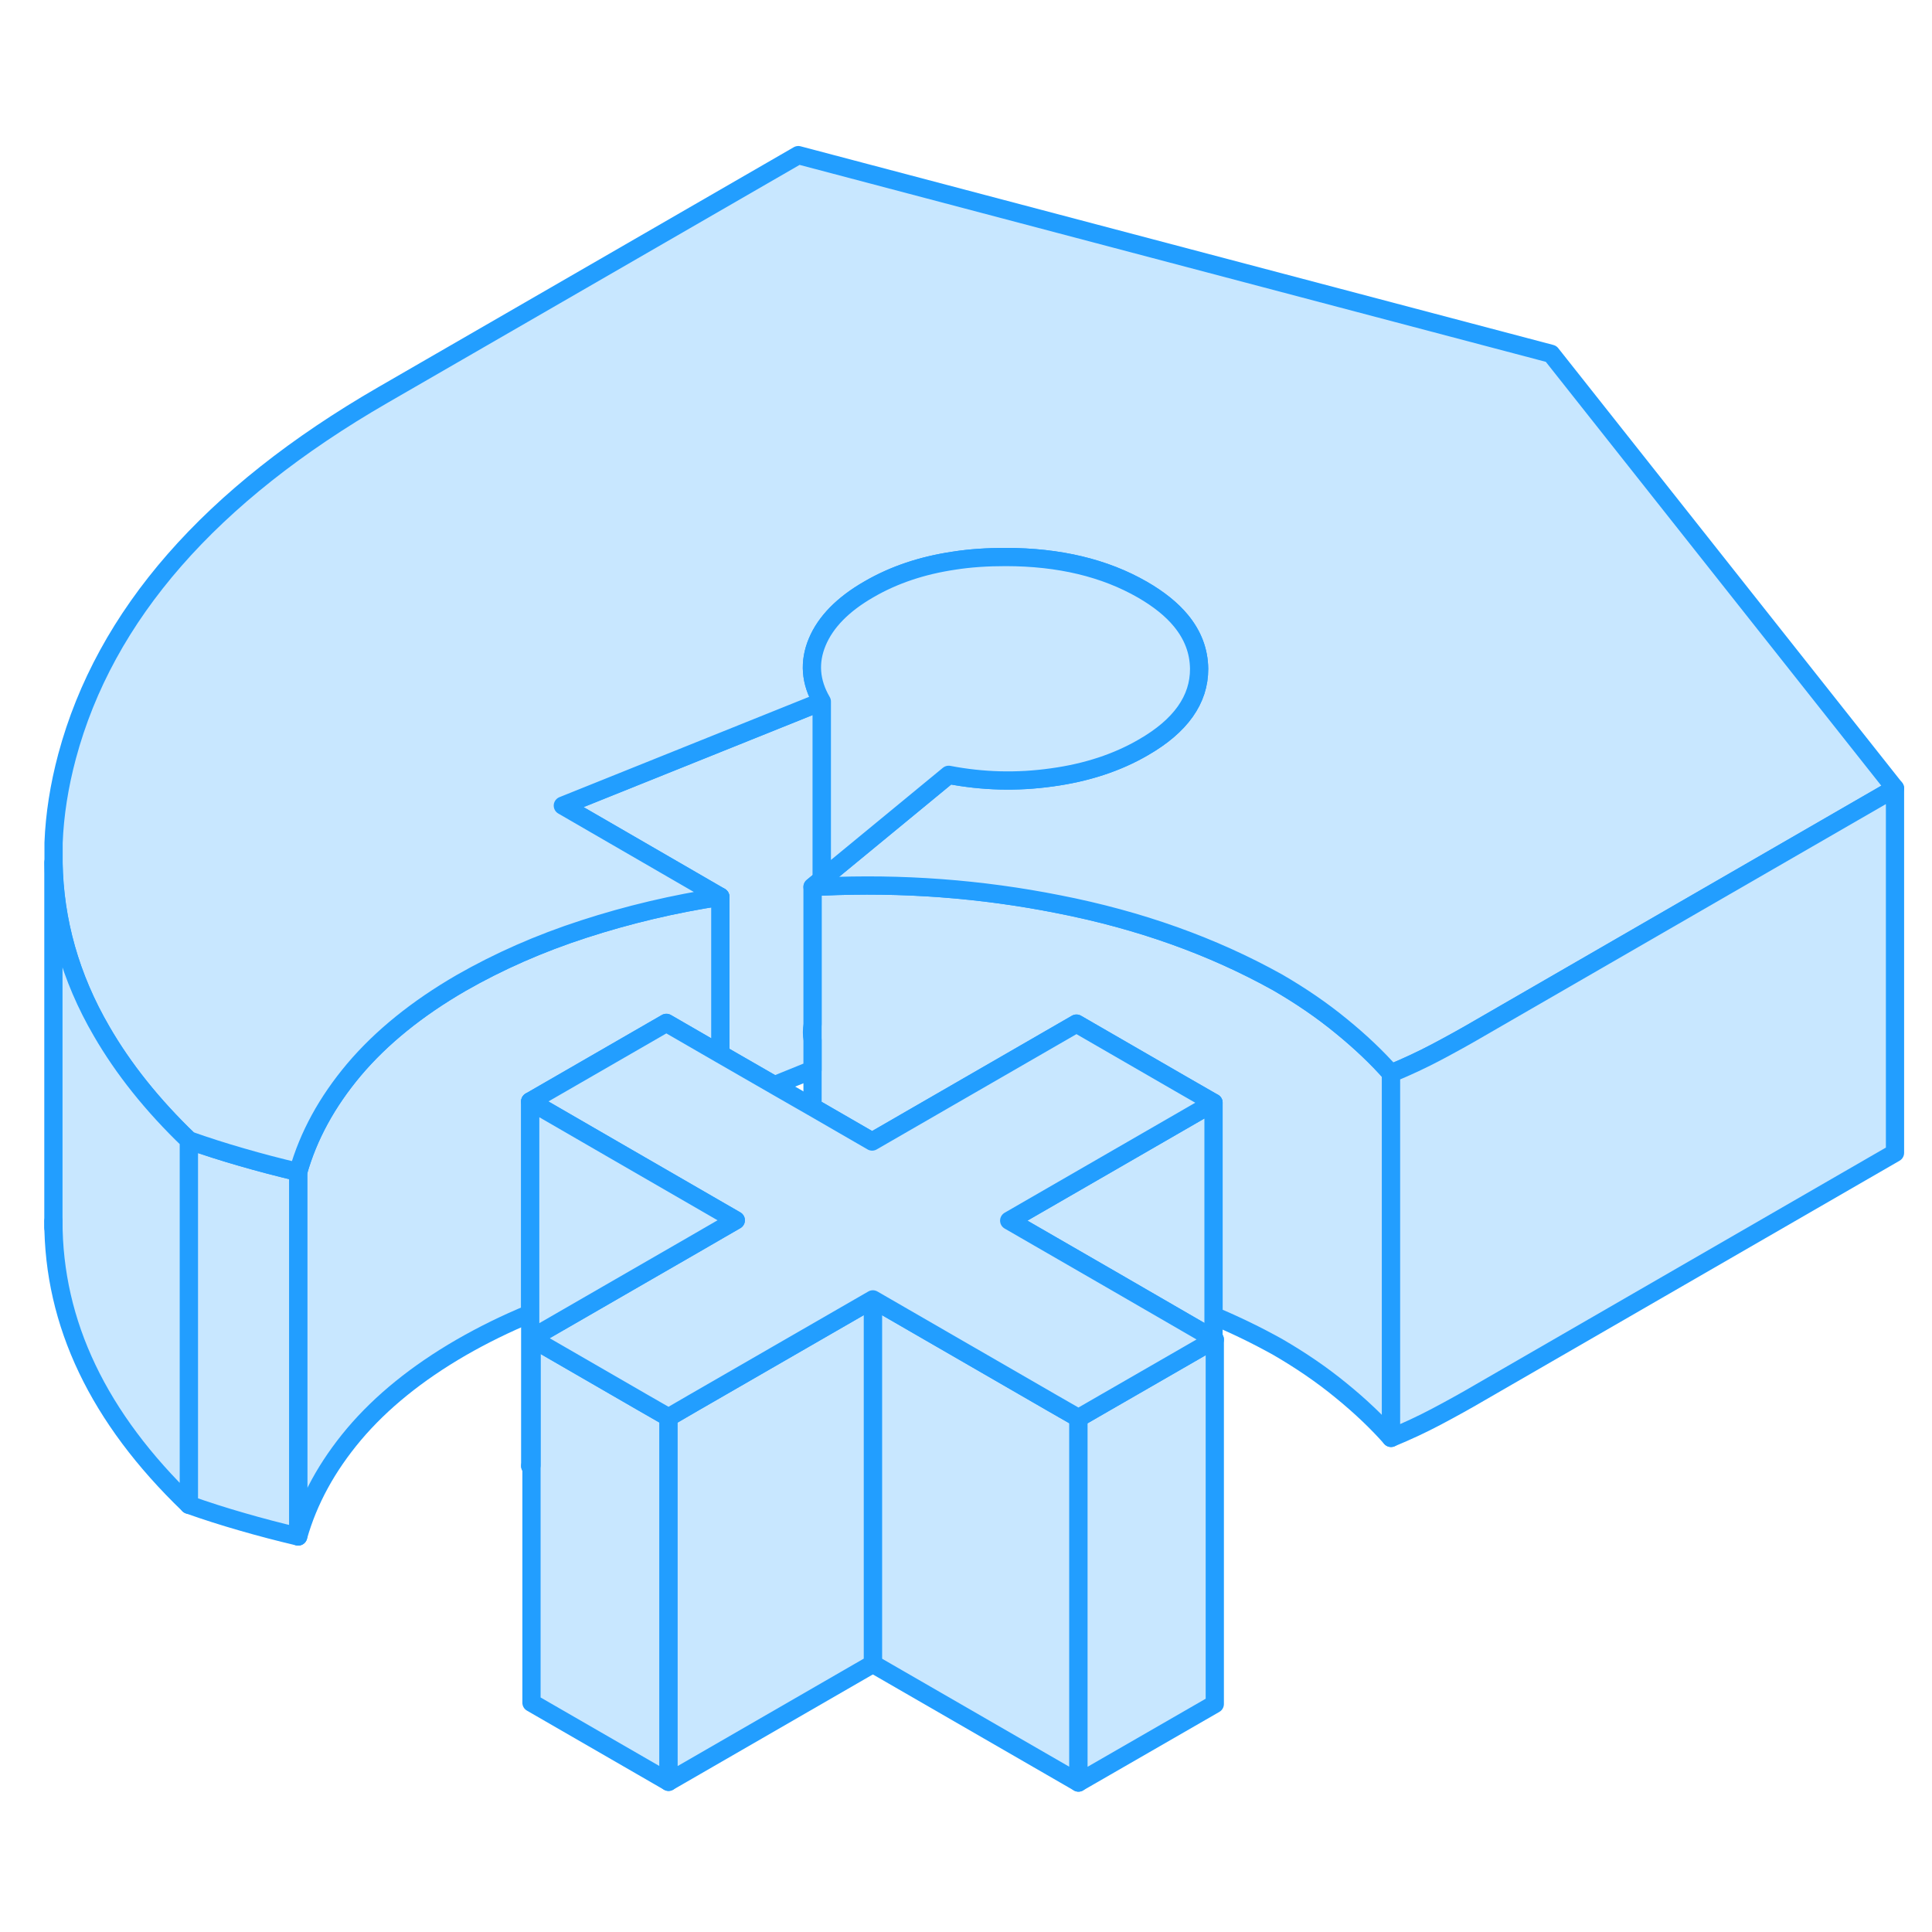 <svg width="48" height="48" viewBox="0 0 106 94" fill="#c8e7ff" xmlns="http://www.w3.org/2000/svg" stroke-width="1px" stroke-linecap="round" stroke-linejoin="round"><path d="M29.09 74.431L29.16 74.471V74.391L29.09 74.431Z" stroke="#229EFF" stroke-linejoin="round"/><path d="M36.68 71.761V91.761L29.16 87.421V67.421L35.2 70.911L36.68 71.761Z" stroke="#229EFF" stroke-linejoin="round"/><path d="M59.17 71.801V91.801L47.89 85.291V65.291L57.69 70.951L59.17 71.801Z" stroke="#229EFF" stroke-linejoin="round"/><path d="M76.32 52.891V72.891C75.56 72.031 74.65 71.161 73.58 70.291C72.52 69.421 71.36 68.631 70.1 67.901C68.97 67.271 67.8 66.701 66.58 66.191V54.501L64.72 53.431L59.06 50.161L47.85 56.631L44.58 54.741V42.661C44.75 42.651 44.92 42.641 45.09 42.641C49.48 42.441 53.81 42.761 58.08 43.611C62.53 44.481 66.53 45.911 70.1 47.901C71.36 48.631 72.52 49.421 73.58 50.291C74.65 51.161 75.56 52.031 76.32 52.891Z" stroke="#229EFF" stroke-linejoin="round"/><path d="M45.09 32.491V42.241L44.58 42.661V50.191C44.54 50.491 44.54 50.791 44.58 51.081V52.691L42.49 53.541L39.52 51.831V43.201L30.88 38.201L45.09 32.491Z" stroke="#229EFF" stroke-linejoin="round"/><path d="M39.52 43.201V51.831L36.56 50.121L29.09 54.431V66.071C27.76 66.621 26.5 67.241 25.3 67.931C22.88 69.331 20.92 70.921 19.43 72.681C17.94 74.451 16.92 76.321 16.36 78.301V58.301C16.92 56.321 17.94 54.451 19.43 52.681C20.92 50.921 22.88 49.331 25.3 47.931C27.36 46.751 29.6 45.761 32.04 44.971C34.47 44.181 36.97 43.591 39.52 43.201Z" stroke="#229EFF" stroke-linejoin="round"/><path d="M16.36 58.301V78.301C15.3 78.051 14.27 77.781 13.27 77.491C12.26 77.201 11.29 76.891 10.36 76.561V56.561C11.29 56.891 12.26 57.201 13.27 57.491C14.27 57.781 15.3 58.051 16.36 58.301Z" stroke="#229EFF" stroke-linejoin="round"/><path d="M66.58 67.451V67.531L66.65 67.491L66.58 67.451Z" stroke="#229EFF" stroke-linejoin="round"/><path d="M103.969 37.251L93.109 43.521L81.179 50.411C80.429 50.851 79.649 51.281 78.839 51.711C78.029 52.141 77.189 52.531 76.32 52.891C75.559 52.031 74.65 51.161 73.579 50.291C72.519 49.421 71.359 48.631 70.1 47.901C66.529 45.911 62.529 44.481 58.08 43.611C53.809 42.761 49.479 42.441 45.089 42.641C44.919 42.641 44.749 42.651 44.58 42.661L45.089 42.241L52.049 36.511C53.919 36.871 55.809 36.921 57.719 36.651C59.62 36.391 61.289 35.841 62.719 35.011C64.779 33.831 65.799 32.381 65.79 30.691C65.779 29.731 65.45 28.851 64.79 28.051C64.29 27.441 63.579 26.871 62.679 26.351C60.609 25.161 58.109 24.561 55.169 24.561C54.169 24.561 53.229 24.621 52.339 24.761C50.589 25.021 49.039 25.541 47.679 26.331C46.249 27.151 45.299 28.121 44.839 29.221C44.379 30.321 44.459 31.411 45.089 32.491L30.88 38.201L39.519 43.201C36.969 43.591 34.469 44.181 32.039 44.971C29.599 45.761 27.359 46.751 25.299 47.931C22.879 49.331 20.919 50.921 19.429 52.681C17.939 54.451 16.919 56.321 16.36 58.301C15.3 58.051 14.269 57.781 13.269 57.491C12.259 57.201 11.29 56.891 10.36 56.561C8.349 54.631 6.759 52.631 5.569 50.571C3.859 47.631 2.989 44.541 2.939 41.321V40.241C2.999 38.691 3.249 37.111 3.679 35.501C5.759 27.751 11.54 21.141 21.009 15.671L43.799 2.511L85.1 13.411L103.969 37.251Z" stroke="#229EFF" stroke-linejoin="round"/><path d="M103.97 37.251V57.251L81.18 70.411C80.43 70.851 79.65 71.281 78.84 71.711C78.03 72.141 77.19 72.531 76.32 72.891V52.891C77.19 52.531 78.03 52.141 78.84 51.711C79.65 51.281 80.43 50.851 81.18 50.411L93.11 43.521L103.97 37.251Z" stroke="#229EFF" stroke-linejoin="round"/><path d="M10.36 56.561V76.561C5.4 71.791 2.93 66.611 2.93 61.001V41.321C2.99 44.541 3.86 47.631 5.57 50.571C6.76 52.631 8.35 54.631 10.36 56.561Z" stroke="#229EFF" stroke-linejoin="round"/><path d="M2.93 61.361V61.001" stroke="#229EFF" stroke-linejoin="round"/><path d="M65.79 30.691C65.799 32.381 64.779 33.831 62.719 35.011C61.289 35.841 59.62 36.391 57.719 36.651C55.809 36.921 53.919 36.871 52.05 36.511L45.09 42.241V32.491C44.459 31.411 44.38 30.321 44.84 29.221C45.3 28.121 46.249 27.151 47.679 26.331C49.039 25.541 50.59 25.021 52.34 24.761C53.23 24.621 54.169 24.561 55.169 24.561C58.109 24.561 60.609 25.161 62.679 26.351C63.58 26.871 64.29 27.441 64.79 28.051C65.45 28.851 65.779 29.731 65.79 30.691Z" stroke="#229EFF" stroke-linejoin="round"/><path d="M66.58 54.501V67.451L61.19 64.331L55.37 60.971L66.58 54.501Z" stroke="#229EFF" stroke-linejoin="round"/><path d="M66.65 67.491V87.491L59.17 91.801V71.801L60.54 71.011L66.58 67.531L66.65 67.491Z" stroke="#229EFF" stroke-linejoin="round"/><path d="M47.89 65.291V85.291L36.68 91.761V71.761L38.04 70.971L47.89 65.291Z" stroke="#229EFF" stroke-linejoin="round"/><path d="M61.19 64.331L66.58 67.451V67.531L60.54 71.011L59.17 71.801L57.69 70.951L47.89 65.291L38.04 70.971L36.68 71.761L35.2 70.911L29.16 67.421L34.74 64.201L38 62.321L39.52 61.441L40.37 60.951L39.52 60.461L33.67 57.081L29.09 54.431L36.56 50.121L39.52 51.831L42.49 53.541L44.58 54.741L47.85 56.631L59.06 50.161L64.72 53.431L66.58 54.501L55.37 60.971L61.19 64.331Z" stroke="#229EFF" stroke-linejoin="round"/><path d="M40.37 60.951L39.52 61.441L38 62.321L34.74 64.201L29.16 67.421V74.391L29.09 74.431V54.431L33.67 57.081L39.52 60.461L40.37 60.951Z" stroke="#229EFF" stroke-linejoin="round"/></svg>
